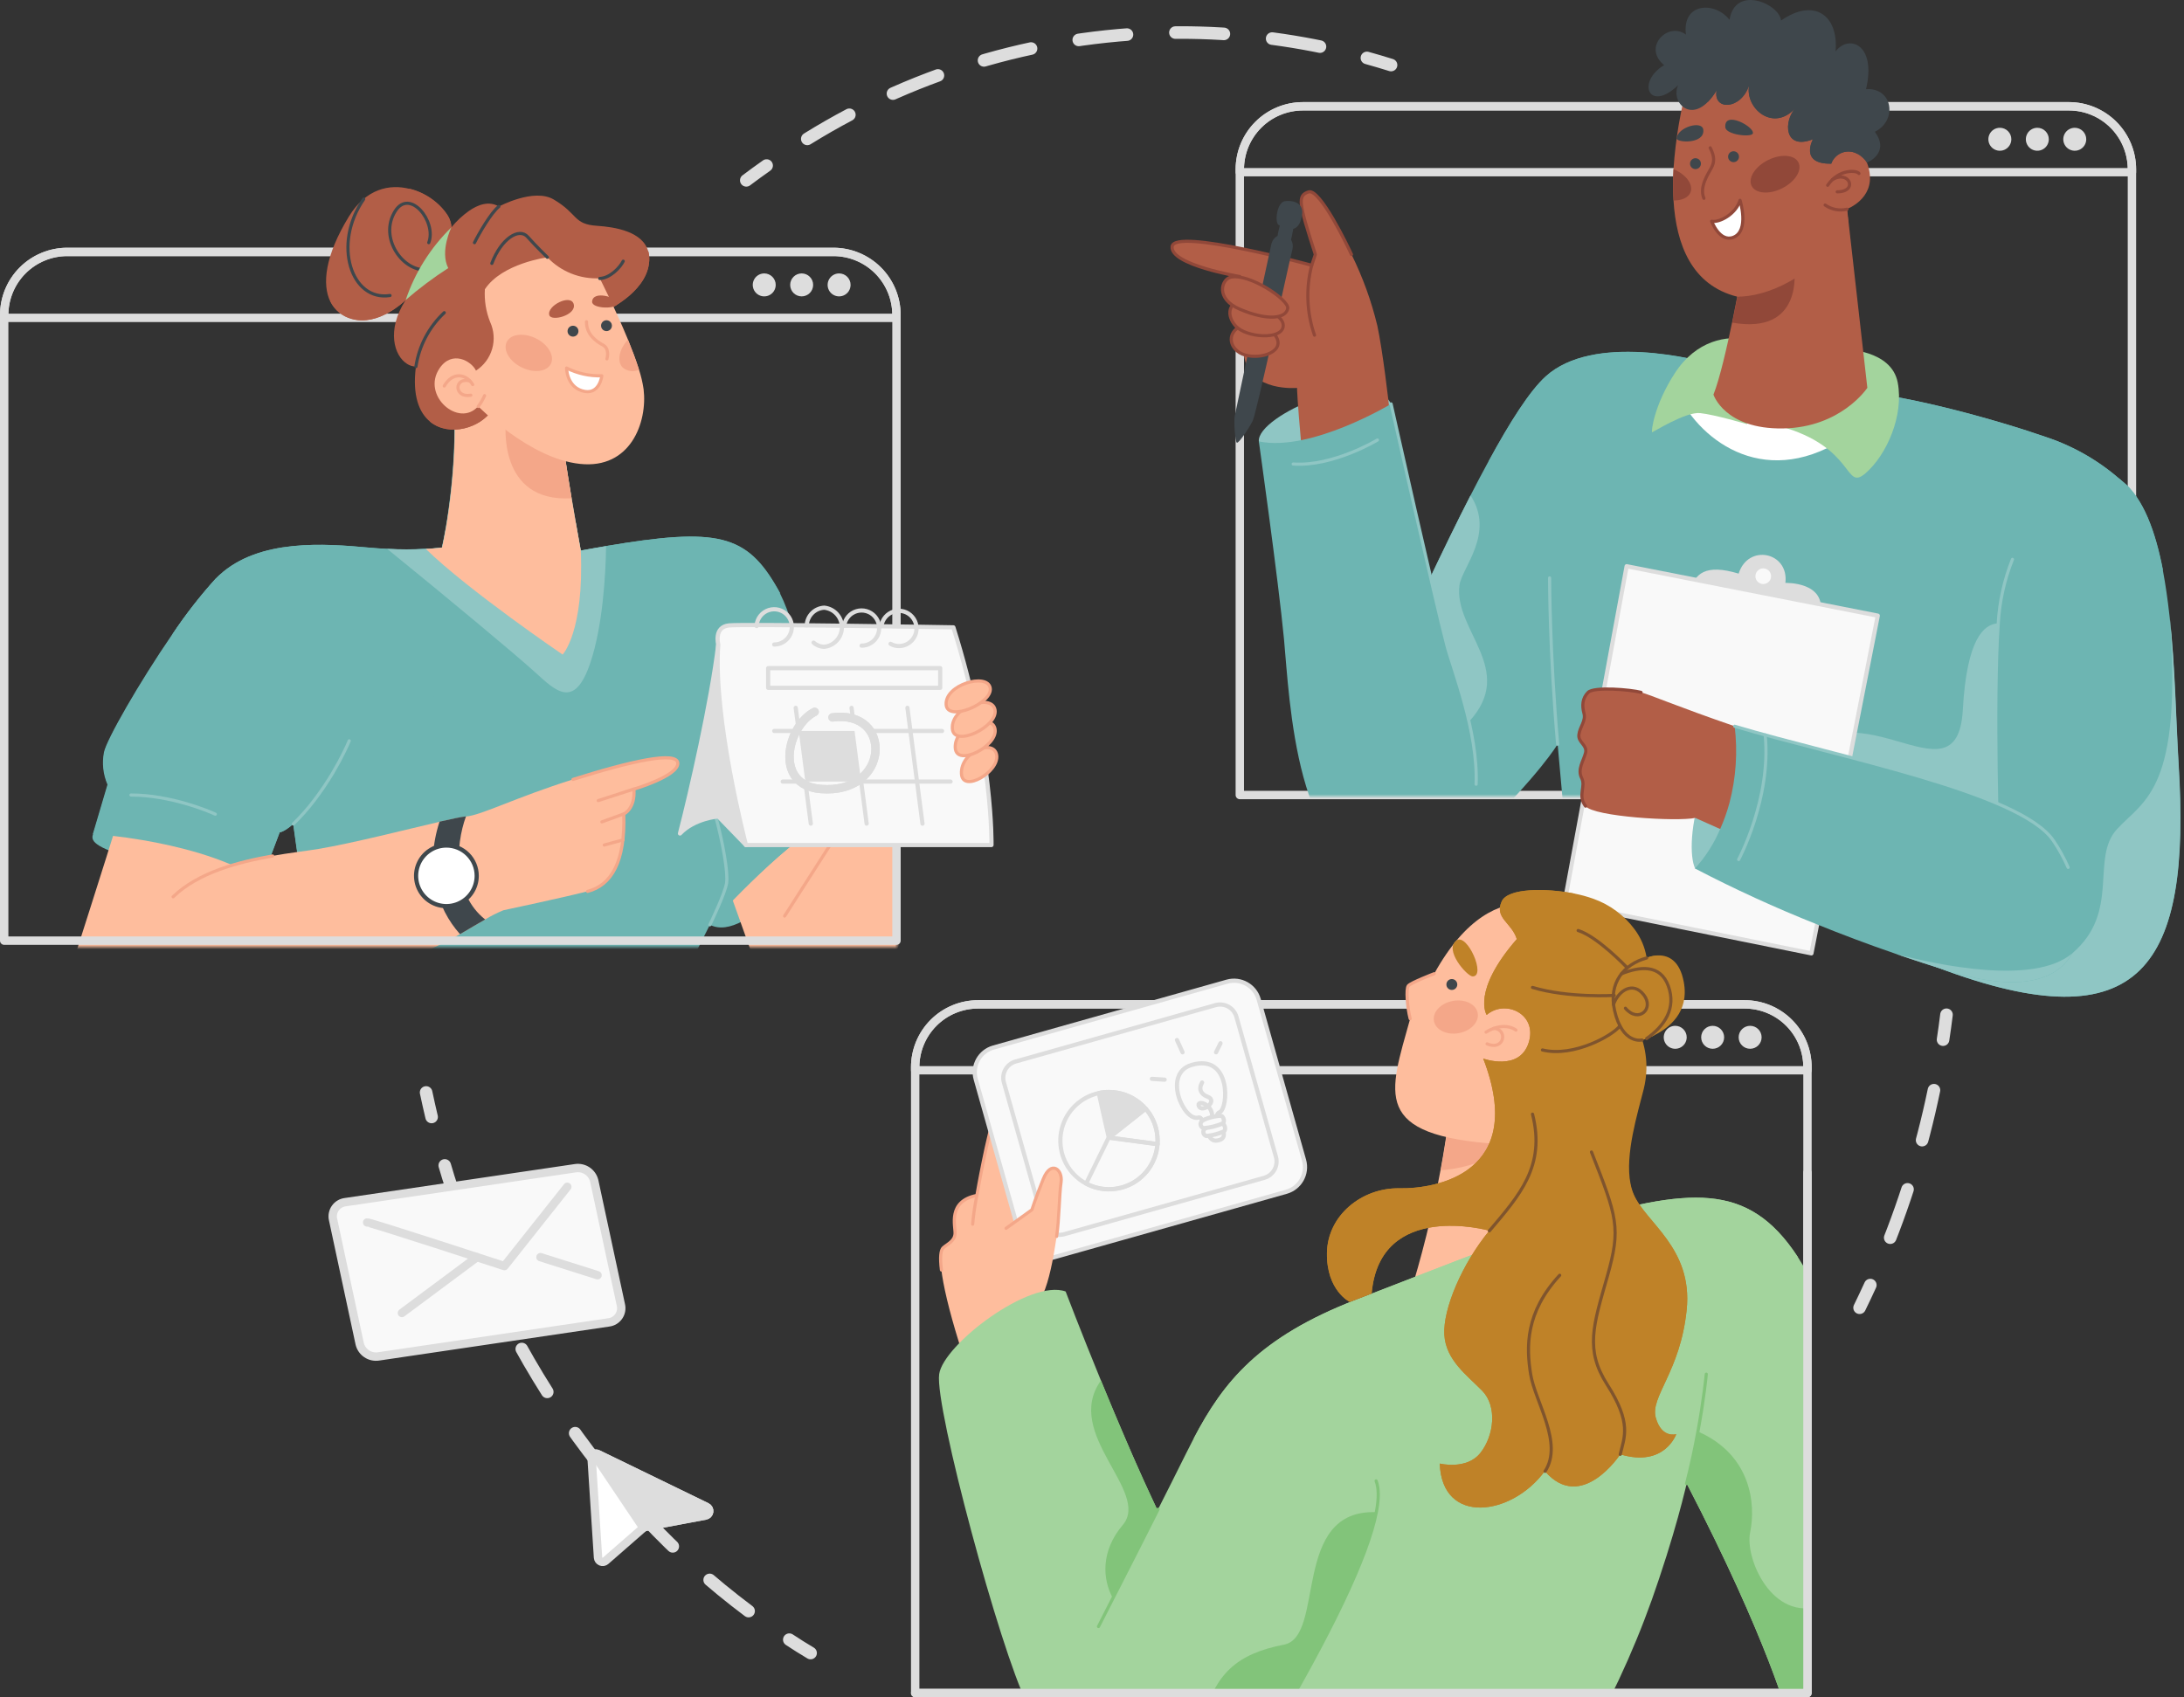 <svg width="521" height="405" viewBox="0 0 521 405" fill="none" xmlns="http://www.w3.org/2000/svg">
<rect x="0" y="0" width="521" height="405" fill="#333333" stroke="none"/>
<path d="M178.03 43.03C179.63 41.83 181.24 40.65 182.88 39.5" stroke="#DDDDDD" stroke-width="3" stroke-linecap="round" stroke-linejoin="round"/>
<path d="M192.58 33.14C219.282 16.59 250.065 7.802 281.48 7.76C294.633 7.754 307.74 9.302 320.53 12.37" stroke="#DDDDDD" stroke-width="3" stroke-linecap="round" stroke-linejoin="round" stroke-dasharray="11.57 11.57"/>
<path d="M326.08 13.82C328.007 14.354 329.927 14.92 331.84 15.52" stroke="#DDDDDD" stroke-width="3" stroke-linecap="round" stroke-linejoin="round"/>
<path d="M193.37 394.43C191.66 393.43 189.96 392.33 188.29 391.24" stroke="#DDDDDD" stroke-width="3" stroke-linecap="round" stroke-linejoin="round"/>
<path d="M178.58 384.42C143.41 358.07 116.82 318.6 104.46 272.3" stroke="#DDDDDD" stroke-width="3" stroke-linecap="round" stroke-linejoin="round" stroke-dasharray="11.9 11.9"/>
<path d="M102.96 266.52C102.5 264.58 102.063 262.63 101.65 260.67" stroke="#DDDDDD" stroke-width="3" stroke-linecap="round" stroke-linejoin="round"/>
<path d="M464.34 242.13C464.094 244.13 463.82 246.11 463.52 248.07" stroke="#DDDDDD" stroke-width="3" stroke-linecap="round" stroke-linejoin="round"/>
<path d="M461.35 260.13C458.448 274.128 454.188 287.809 448.63 300.98" stroke="#DDDDDD" stroke-width="3" stroke-linecap="round" stroke-linejoin="round" stroke-dasharray="12.25 12.25"/>
<path d="M446.17 306.63C445.337 308.45 444.484 310.254 443.61 312.04" stroke="#DDDDDD" stroke-width="3" stroke-linecap="round" stroke-linejoin="round"/>
<path d="M145.2 315.54L90.26 323.66C89.278 323.801 88.28 323.572 87.457 323.017C86.635 322.463 86.048 321.623 85.81 320.66L79.45 290.98C79.346 290.516 79.34 290.035 79.433 289.568C79.526 289.102 79.716 288.66 79.99 288.271C80.264 287.882 80.617 287.554 81.025 287.31C81.433 287.065 81.888 286.909 82.36 286.85L137.3 278.74C138.282 278.6 139.281 278.829 140.103 279.383C140.925 279.938 141.512 280.778 141.75 281.74L148.11 311.35C148.224 311.819 148.237 312.306 148.148 312.78C148.06 313.254 147.872 313.703 147.597 314.099C147.322 314.495 146.966 314.829 146.553 315.077C146.14 315.325 145.679 315.483 145.2 315.54V315.54Z" fill="#F9F9F9" stroke="#DDDDDD" stroke-width="2" stroke-linecap="round" stroke-linejoin="round"/>
<path d="M87.58 291.69C88.17 291.58 120.33 302.1 120.33 302.1L135.33 283.18" stroke="#DDDDDD" stroke-width="2" stroke-linecap="round" stroke-linejoin="round"/>
<path d="M95.88 313.29L113.78 299.97" stroke="#DDDDDD" stroke-width="2" stroke-linecap="round" stroke-linejoin="round"/>
<path d="M128.93 299.97L142.55 304.28" stroke="#DDDDDD" stroke-width="2" stroke-linecap="round" stroke-linejoin="round"/>
<path d="M168.29 361.62L153.99 364.31C153.798 364.346 153.618 364.432 153.47 364.56L144.47 372.42C144.316 372.552 144.128 372.638 143.928 372.67C143.728 372.701 143.523 372.677 143.336 372.599C143.148 372.522 142.986 372.394 142.867 372.23C142.748 372.066 142.676 371.872 142.66 371.67L141.13 347.98C141.115 347.781 141.157 347.581 141.251 347.404C141.344 347.227 141.486 347.08 141.66 346.98C141.812 346.893 141.985 346.846 142.16 346.846C142.336 346.846 142.508 346.893 142.66 346.98L168.58 359.58C168.788 359.679 168.958 359.842 169.066 360.045C169.175 360.247 169.216 360.479 169.184 360.707C169.151 360.934 169.047 361.146 168.887 361.31C168.726 361.474 168.517 361.583 168.29 361.62V361.62Z" fill="white" stroke="#DDDDDD" stroke-width="2" stroke-linecap="round" stroke-linejoin="round"/>
<path d="M168.29 361.62L153.99 364.31C153.798 364.346 153.618 364.432 153.47 364.56L141.66 346.98C141.812 346.893 141.985 346.846 142.16 346.846C142.336 346.846 142.508 346.893 142.66 346.98L168.58 359.58C168.788 359.679 168.958 359.842 169.066 360.045C169.175 360.247 169.216 360.479 169.184 360.707C169.151 360.934 169.047 361.146 168.887 361.31C168.726 361.474 168.517 361.583 168.29 361.62V361.62Z" fill="#DDDDDD" stroke="#DDDDDD" stroke-width="2" stroke-linecap="round" stroke-linejoin="round"/>
<mask id="mask0_601_3597" style="mask-type:alpha" maskUnits="userSpaceOnUse" x="1" y="76" width="213" height="150">
<rect x="1" y="76" width="213" height="150" fill="#C4C4C4"/>
</mask>
<g mask="url(#mask0_601_3597)">
<path d="M169.34 220.67C173.92 222.97 179.85 218.67 186.44 212.85L179.3 206.45C179.3 206.45 168.1 216.89 169.34 220.67Z" fill="#6DB5B2"/>
<path d="M230.39 193.14L213.86 226.83H179.09L173.3 210.65L192.98 193.14H230.39Z" fill="#FEBD9D"/>
<path d="M203.45 193.14L187.17 218.58" stroke="#F4A789" stroke-width="0.75" stroke-linecap="round" stroke-linejoin="round"/>
<path d="M197.25 195.77C185.46 202.5 169.34 220.67 169.34 220.67L165.01 229.27L162.49 234.27H76.95C74.95 227.06 73.23 217.67 71.95 210.06C70.95 204.17 70.31 199.35 70.05 197.46L69.94 196.61C67.76 198.54 66.7 198.61 66.7 198.61L62.7 209.18L62.33 210.18C48.13 200.68 22.15 199 22.15 199L25.64 187.21C24.591 184.787 24.299 182.103 24.8 179.51C25.37 176.56 33.19 162.88 41.07 151.4C44.177 146.73 47.623 142.295 51.38 138.13C51.69 137.81 52.01 137.5 52.33 137.21C61.84 128.46 77.6 129.73 87.96 130.67C89.5 130.81 90.96 130.91 92.32 130.97C95.381 131.131 98.449 131.131 101.51 130.97C104.02 130.84 105.4 130.65 105.4 130.65C105.72 129.19 106.02 127.65 106.32 125.96C108.19 115.03 109.24 100.44 107.57 90.85L133.89 102.6C134.34 107.38 136.1 117.87 137.31 124.77C137.99 128.63 138.48 131.37 138.48 131.37C140.6 130.98 142.6 130.63 144.48 130.31C171.2 125.78 178.08 127.48 185.48 140.51C185.68 140.85 185.87 141.21 186.07 141.59C190.63 150.59 193.74 168.59 195.47 181.31C196.7 189.67 197.25 195.77 197.25 195.77Z" fill="#6DB5B2"/>
<path d="M197.25 195.77C185.69 202.38 169.94 220 169.35 220.65C169.56 220.21 173 213.09 173.35 210.65C173.7 208.21 172.48 200.99 170.59 194.2L195.59 181.35C196.7 189.67 197.25 195.77 197.25 195.77Z" fill="#6DB5B2"/>
<path d="M108.23 199.66C108.04 209.24 85.6 210.59 71.98 210.06C70.98 204.17 70.34 199.35 70.08 197.46L69.97 196.61C74.919 191.589 79.011 185.788 82.08 179.44C90.08 184.9 79.82 190.51 79.43 193.14C78.37 200.35 108.5 185.98 108.23 199.66Z" fill="#6DB5B2"/>
<path d="M186.17 141.63C178.37 138.92 169.61 139.01 163.54 148.7C149.87 170.52 124.21 187.54 98.54 161.78C95.03 158.164 91.19 154.883 87.07 151.98C71.9 141.6 59.07 143.7 41.13 151.39C44.237 146.72 47.683 142.285 51.44 138.12C51.75 137.8 52.07 137.49 52.39 137.2C61.9 128.45 77.66 129.72 88.02 130.66C89.56 130.8 91.02 130.9 92.38 130.96C95.441 131.121 98.509 131.121 101.57 130.96C104.08 130.83 105.46 130.64 105.46 130.64C105.78 129.18 106.08 127.64 106.38 125.95C108.25 115.02 109.3 100.43 107.63 90.84L133.95 102.59C134.4 107.37 136.16 117.86 137.37 124.76C138.05 128.62 138.54 131.36 138.54 131.36C140.66 130.97 142.66 130.62 144.54 130.3C171.26 125.77 178.14 127.47 185.54 140.5C185.78 140.89 185.97 141.25 186.17 141.63Z" fill="#6DB5B2"/>
<path d="M144.58 130.35C144.5 137.11 143.77 149.43 140.83 158.14C137.03 169.44 132.55 164.85 127.63 160.39C123.18 156.33 106.96 142.82 92.39 130.99C95.451 131.151 98.519 131.151 101.58 130.99C104.09 130.86 105.47 130.67 105.47 130.67C105.79 129.21 106.09 127.67 106.39 125.98C116.96 125.29 129.64 124.61 137.39 124.79C138.07 128.65 138.56 131.39 138.56 131.39C140.66 130.98 142.66 130.67 144.58 130.35Z" fill="#8FC6C4"/>
<path d="M134.22 156.19C134.22 156.19 111.7 140.87 101.58 130.98C104.09 130.85 105.47 130.66 105.47 130.66C107.88 119.59 109.56 101.91 107.64 90.86L124.75 98.49L133.96 102.61C134.29 106.14 135.35 112.84 136.36 118.86C137.48 125.52 138.55 131.38 138.55 131.38C139.37 150.8 134.22 156.19 134.22 156.19Z" fill="#FEBD9D"/>
<path d="M169.34 220.67C169.55 220.23 172.99 213.11 173.34 210.67C173.69 208.23 172.47 201.01 170.58 194.22C170.48 193.87 170.38 193.51 170.27 193.16" stroke="#8FC6C4" stroke-width="0.75" stroke-linecap="round" stroke-linejoin="round"/>
<path d="M136.35 118.89C118.58 119.98 120.58 100.88 120.73 100.4L124.73 98.52L133.94 102.64C134.28 106.17 135.34 112.87 136.35 118.89Z" fill="#F4A789"/>
<path d="M22.21 198.98C21.71 200.45 21.71 202.05 32.86 205.19L34.58 197.88C34.58 197.88 24.44 195.14 22.21 198.98Z" fill="#6DB5B2"/>
<path d="M28.32 195.13C25.7 203.67 16.56 232.27 16.56 232.27C14.08 242.76 45.19 249.61 56.26 231.79L62.35 203.1C52.285 196.551 40.246 193.731 28.32 195.13V195.13Z" fill="#FEBD9D"/>
<path d="M79.47 184.27C79.431 184.327 79.398 184.387 79.37 184.45C78.05 186.56 76.58 188.71 74.98 190.93L74.87 191.08C73.37 193.038 71.732 194.886 69.97 196.61C67.79 198.54 66.73 198.61 66.73 198.61L62.39 210.16C61.95 209.87 61.5 209.58 61.03 209.3C53.11 204.5 42.21 201.86 34.03 200.46C31.34 200 28.94 199.68 27.03 199.46C24.09 199.11 22.27 198.99 22.27 198.99L25.76 187.2C24.712 184.777 24.419 182.093 24.92 179.5C25.49 176.55 33.31 162.87 41.19 151.39C44.297 146.72 47.743 142.285 51.5 138.12C51.81 137.8 52.13 137.49 52.45 137.2C65.93 130.89 83.45 132.44 86.9 150.63C86.99 151.08 87.07 151.53 87.13 151.98C89.05 164.09 86.06 173.7 79.47 184.27Z" fill="#6DB5B2"/>
<path d="M87.07 151.98C71.9 141.6 59.07 143.7 41.13 151.39C44.237 146.72 47.683 142.285 51.44 138.12C51.75 137.8 52.07 137.49 52.39 137.2C65.87 130.89 83.39 132.44 86.84 150.63C86.93 151.11 87.01 151.56 87.07 151.98Z" fill="#6DB5B2"/>
<path d="M31.24 189.7C40.63 189.7 49.81 193.54 51.36 194.27" stroke="#8FC6C4" stroke-width="0.75" stroke-linecap="round" stroke-linejoin="round"/>
<path d="M69.97 196.61C71.732 194.886 73.37 193.038 74.87 191.08L74.98 190.93C76.561 188.852 78.026 186.689 79.37 184.45C79.398 184.387 79.431 184.327 79.47 184.27C80.53 182.48 81.41 180.83 82.08 179.44C82.63 178.36 83.03 177.44 83.31 176.76" stroke="#8FC6C4" stroke-width="0.75" stroke-linecap="round" stroke-linejoin="round"/>
<path d="M151.26 188.26C151.62 192.99 148.84 194.2 148.84 194.2C149.22 205.7 145.84 211.2 140.22 212.66C134.6 214.12 120.08 217.2 120.08 217.2C118.575 217.812 117.123 218.548 115.74 219.4C114.12 220.32 112.11 221.5 109.74 222.9C102.52 227.12 91.15 231.06 77.64 238.18C53.7 250.8 36.64 243.96 35.5 230.57C33.44 206.06 64.57 204.46 75.94 202.57C84.18 201.19 96.94 197.92 104.85 196.09C107.85 195.41 110.1 194.93 111.16 194.83C114.96 194.49 122.84 190.33 136.67 185.98C150.5 181.63 161.67 179.11 161.67 182.16C161.67 185.21 151.26 188.26 151.26 188.26Z" fill="#FEBD9D"/>
<path d="M136.69 185.98C150.51 181.61 161.69 179.11 161.69 182.16C161.69 185.21 151.22 188.29 151.22 188.29C151.58 193.02 148.8 194.23 148.8 194.23C149.18 205.73 145.8 211.23 140.18 212.69" stroke="#F4A789" stroke-width="0.75" stroke-linecap="round" stroke-linejoin="round"/>
<path d="M41.3 213.98C47.3 208.17 56.91 205.66 65.03 204.24" stroke="#F4A789" stroke-width="0.75" stroke-linecap="round" stroke-linejoin="round"/>
<path d="M115.74 219.4C114.12 220.32 112.11 221.5 109.74 222.9C104.17 216.69 101.28 207.07 104.85 196.06C107.85 195.38 110.1 194.9 111.16 194.8C108.58 201.85 108.1 213.35 115.74 219.4Z" fill="#3F474C"/>
<path d="M151.26 188.26L142.71 191.03" stroke="#F4A789" stroke-width="0.75" stroke-linecap="round" stroke-linejoin="round"/>
<path d="M148.84 194.2L143.58 196.11" stroke="#F4A789" stroke-width="0.75" stroke-linecap="round" stroke-linejoin="round"/>
<path d="M144.15 201.63L148.63 200.41" stroke="#F4A789" stroke-width="0.75" stroke-linecap="round" stroke-linejoin="round"/>
<path d="M113.72 208.98C113.72 210.41 113.296 211.808 112.502 212.997C111.707 214.186 110.578 215.113 109.257 215.66C107.936 216.207 106.482 216.35 105.08 216.071C103.677 215.792 102.389 215.104 101.378 214.093C100.367 213.082 99.678 211.793 99.399 210.391C99.12 208.988 99.263 207.535 99.81 206.214C100.358 204.892 101.284 203.763 102.473 202.969C103.662 202.174 105.06 201.75 106.49 201.75C108.408 201.75 110.247 202.512 111.602 203.868C112.958 205.224 113.72 207.063 113.72 208.98V208.98Z" fill="white" stroke="#3F474C" stroke-linecap="round" stroke-linejoin="round"/>
</g>
<path d="M213.86 75.17V224.45H1V75.17C0.999 73.193 1.387 71.235 2.143 69.408C2.898 67.581 4.007 65.921 5.405 64.522C6.802 63.123 8.462 62.014 10.288 61.257C12.115 60.5 14.073 60.11 16.05 60.11H198.81C200.787 60.11 202.745 60.5 204.572 61.257C206.398 62.014 208.058 63.123 209.455 64.522C210.853 65.921 211.962 67.581 212.717 69.408C213.473 71.235 213.861 73.193 213.86 75.17Z" stroke="#DDDDDD" stroke-width="2" stroke-linecap="round" stroke-linejoin="round"/>
<path d="M213.86 75.17V75.84H1V75.17C0.999 73.193 1.387 71.235 2.143 69.408C2.898 67.581 4.007 65.921 5.405 64.522C6.802 63.123 8.462 62.014 10.288 61.257C12.115 60.5 14.073 60.11 16.05 60.11H198.81C200.787 60.11 202.745 60.5 204.572 61.257C206.398 62.014 208.058 63.123 209.455 64.522C210.853 65.921 211.962 67.581 212.717 69.408C213.473 71.235 213.861 73.193 213.86 75.17Z" stroke="#DDDDDD" stroke-width="2" stroke-linecap="round" stroke-linejoin="round"/>
<path d="M185.05 67.98C185.05 68.522 184.889 69.052 184.588 69.503C184.287 69.953 183.859 70.304 183.359 70.512C182.858 70.719 182.307 70.773 181.776 70.668C181.244 70.562 180.756 70.301 180.373 69.918C179.989 69.535 179.728 69.046 179.623 68.515C179.517 67.983 179.571 67.432 179.779 66.932C179.986 66.431 180.337 66.003 180.788 65.702C181.238 65.401 181.768 65.24 182.31 65.24C182.67 65.24 183.026 65.311 183.359 65.449C183.691 65.587 183.993 65.788 184.248 66.043C184.502 66.297 184.704 66.599 184.842 66.932C184.979 67.264 185.05 67.621 185.05 67.98V67.98Z" fill="#DDDDDD"/>
<path d="M191.24 70.72C192.753 70.72 193.98 69.494 193.98 67.98C193.98 66.467 192.753 65.24 191.24 65.24C189.727 65.24 188.5 66.467 188.5 67.98C188.5 69.494 189.727 70.72 191.24 70.72Z" fill="#DDDDDD"/>
<path d="M202.91 67.98C202.91 68.523 202.749 69.053 202.448 69.504C202.146 69.954 201.718 70.306 201.216 70.513C200.715 70.72 200.164 70.773 199.632 70.667C199.1 70.56 198.612 70.298 198.229 69.914C197.846 69.53 197.586 69.041 197.481 68.509C197.377 67.977 197.433 67.425 197.642 66.925C197.85 66.424 198.203 65.997 198.655 65.697C199.107 65.397 199.638 65.238 200.18 65.24C200.539 65.24 200.895 65.311 201.227 65.449C201.559 65.587 201.86 65.789 202.114 66.043C202.368 66.298 202.569 66.6 202.705 66.933C202.842 67.265 202.911 67.621 202.91 67.98Z" fill="#DDDDDD"/>
<path d="M162.21 198.88C165.63 195.25 171.34 194.8 171.34 194.8L177.95 201.63C177.95 201.63 179.83 181.46 171.34 153.79C169.73 167.3 164.76 189.04 162.21 198.88Z" fill="#DDDDDD" stroke="#DDDDDD" stroke-linecap="round" stroke-linejoin="round"/>
<path d="M227.43 149.69C236.98 179.99 236.52 201.63 236.52 201.63H177.95C177.95 201.63 170.06 171.56 171.34 153.79C171.34 153.79 170.23 149.6 173.9 149.23C177.57 148.86 227.43 149.69 227.43 149.69Z" fill="#F9F9F9" stroke="#DDDDDD" stroke-linecap="round" stroke-linejoin="round"/>
<path d="M180.5 149.39C180.495 149.307 180.495 149.224 180.5 149.14C180.585 148.331 180.903 147.564 181.415 146.931C181.927 146.299 182.611 145.828 183.385 145.577C184.159 145.325 184.989 145.303 185.775 145.513C186.561 145.724 187.27 146.158 187.814 146.762C188.359 147.367 188.717 148.116 188.845 148.92C188.972 149.724 188.864 150.547 188.534 151.291C188.203 152.034 187.664 152.666 186.982 153.11C186.3 153.553 185.504 153.79 184.69 153.79" stroke="#DDDDDD" stroke-linecap="round" stroke-linejoin="round"/>
<path d="M210.26 149.39C210.368 148.589 210.704 147.836 211.228 147.22C211.752 146.605 212.442 146.153 213.216 145.92C213.99 145.686 214.815 145.681 215.592 145.903C216.369 146.126 217.066 146.568 217.599 147.176C218.132 147.784 218.478 148.532 218.597 149.332C218.716 150.132 218.602 150.949 218.269 151.685C217.935 152.422 217.397 153.047 216.718 153.486C216.039 153.925 215.248 154.159 214.44 154.16C213.737 154.159 213.048 153.973 212.44 153.62" stroke="#DDDDDD" stroke-linecap="round" stroke-linejoin="round"/>
<path d="M192.45 149.21C192.496 148.114 192.95 147.074 193.724 146.295C194.497 145.516 195.534 145.054 196.63 145C197.784 145.12 198.853 145.663 199.629 146.525C200.406 147.386 200.836 148.505 200.836 149.665C200.836 150.825 200.406 151.944 199.629 152.806C198.853 153.668 197.784 154.211 196.63 154.33C195.687 154.315 194.782 153.96 194.08 153.33" stroke="#DDDDDD" stroke-linecap="round" stroke-linejoin="round"/>
<path d="M201.37 149.31C201.476 148.51 201.81 147.758 202.332 147.142C202.854 146.527 203.542 146.076 204.314 145.841C205.087 145.607 205.91 145.6 206.686 145.821C207.462 146.043 208.158 146.483 208.69 147.089C209.222 147.696 209.569 148.443 209.688 149.241C209.807 150.039 209.693 150.855 209.361 151.59C209.029 152.325 208.492 152.949 207.814 153.387C207.136 153.826 206.347 154.059 205.54 154.06" stroke="#DDDDDD" stroke-linecap="round" stroke-linejoin="round"/>
<path d="M224.29 159.43H183.25V164.12H224.29V159.43Z" stroke="#DDDDDD" stroke-linecap="round" stroke-linejoin="round"/>
<path d="M193.42 196.52L192.9 192.57L190.26 172.24L189.82 168.9" stroke="#DDDDDD" stroke-linecap="round" stroke-linejoin="round"/>
<path d="M206.74 196.52L206.19 192.29L203.61 172.5L203.14 168.9" stroke="#DDDDDD" stroke-linecap="round" stroke-linejoin="round"/>
<path d="M216.47 168.89L220.06 196.53" stroke="#DDDDDD" stroke-linecap="round" stroke-linejoin="round"/>
<path d="M224.73 174.42H203.86H190.54H184.7" stroke="#DDDDDD" stroke-linecap="round" stroke-linejoin="round"/>
<path d="M226.76 186.49H205.43H192.11H186.72" stroke="#DDDDDD" stroke-linecap="round" stroke-linejoin="round"/>
<path d="M194.34 169.85C187.72 173.23 184.53 187.32 195.76 188.26C212.31 189.64 213.1 169.26 198.6 171.18" fill="#F9F9F9"/>
<path d="M194.34 169.85C187.72 173.23 184.53 187.32 195.76 188.26C212.31 189.64 213.1 169.26 198.6 171.18" stroke="#DDDDDD" stroke-width="2" stroke-linecap="round" stroke-linejoin="round"/>
<path d="M205.43 186.49H192.11L190.54 174.42H203.86L205.43 186.49Z" fill="#DDDDDD"/>
<path d="M229.36 184.67C229.64 189.26 238.36 184.21 237.76 180.19C237.16 176.17 229.03 179.35 229.36 184.67Z" fill="#FEBD9D" stroke="#F4A789" stroke-width="0.75" stroke-linecap="round" stroke-linejoin="round"/>
<path d="M227.88 178.49C228.2 183.09 238.02 178.04 237.38 174.01C236.74 169.98 227.51 173.18 227.88 178.49Z" fill="#FEBD9D" stroke="#F4A789" stroke-width="0.75" stroke-linecap="round" stroke-linejoin="round"/>
<path d="M227.19 173.88C227.53 178.47 238.06 173.42 237.37 169.4C236.68 165.38 226.8 168.56 227.19 173.88Z" fill="#FEBD9D" stroke="#F4A789" stroke-width="0.75" stroke-linecap="round" stroke-linejoin="round"/>
<path d="M225.71 168.19C226.06 172.36 236.92 167.78 236.21 164.13C235.5 160.48 225.3 163.37 225.71 168.19Z" fill="#FEBD9D" stroke="#F4A789" stroke-width="0.75" stroke-linecap="round" stroke-linejoin="round"/>
<path d="M194.34 169.85C187.72 173.23 184.53 187.32 195.76 188.26C212.31 189.64 213.1 169.26 198.6 171.18" stroke="#DDDDDD" stroke-width="2" stroke-linecap="round" stroke-linejoin="round"/>
<path d="M154.82 62.84C153.95 70.07 144.28 74.31 144.28 74.31L117.45 97.73C114.7 102.12 107.21 104.33 102.65 100.66C99.98 98.52 98.32 94.37 99.22 87.46C98.473 87.461 97.743 87.242 97.12 86.83C94.03 84.92 92.12 78.83 96.76 71.6C96.43 71.92 90.25 77.93 83.89 76.11C82.796 75.818 81.777 75.297 80.9 74.582C80.022 73.866 79.306 72.973 78.8 71.96C76.8 67.87 77.5 61.05 83.21 51.7C87.27 45.03 92.92 43.83 97.76 45.08C103.24 46.48 107.68 50.98 107.68 54.25C108.889 52.767 110.292 51.452 111.85 50.34C113.99 48.85 116.64 47.84 119.01 49.28C119.01 49.28 127.35 44.79 132.09 47.6C137.99 51.08 136.69 53.5 142.43 53.88C146.7 54.16 153.43 55.24 154.66 60.08C154.894 60.981 154.949 61.919 154.82 62.84Z" fill="#B25E47"/>
<path d="M107.68 54.25L96.78 71.58C96.002 72.309 95.169 72.977 94.29 73.58C91.84 75.28 87.92 77.22 83.92 76.08C82.826 75.788 81.807 75.267 80.93 74.552C80.052 73.836 79.337 72.943 78.83 71.93C91.25 71.67 95.62 68.2 93.07 61.37C90.7 55.01 88.24 47.02 97.79 45.05C101.526 45.981 104.773 48.288 106.88 51.51C107.377 52.34 107.653 53.283 107.68 54.25V54.25Z" fill="#B25E47"/>
<path d="M154.82 62.84C153.95 70.07 144.28 74.31 144.28 74.31L117.45 97.73C114.7 102.12 107.21 104.33 102.65 100.66C101.073 96.879 100.686 92.707 101.54 88.699C102.394 84.692 104.449 81.04 107.43 78.23C112.93 73.23 108.9 69.5 109.43 62.92C109.96 56.34 122 46.21 130.62 55.3C137.38 62.43 150.1 53.81 154.71 60.08C154.928 60.984 154.965 61.922 154.82 62.84V62.84Z" fill="#B25E47"/>
<path d="M138.37 110.69C126.31 109.45 114.07 96.94 114.07 96.94C109.47 102.18 100.4 94.35 104.89 87.83C107.83 83.54 112.43 86.09 113.55 88.43C115.416 87.226 116.784 85.388 117.403 83.255C118.023 81.122 117.851 78.837 116.92 76.82C115.933 74.344 115.506 71.681 115.67 69.02C119.75 62.82 130.57 61.4 130.57 61.4C132.169 63.087 134.115 64.406 136.272 65.27C138.43 66.133 140.749 66.519 143.07 66.4C143.07 66.4 146.78 73.65 149.8 81.02C149.86 81.18 149.94 81.36 150 81.52C150.85 83.62 151.64 85.72 152.26 87.64C152.32 87.83 152.37 88 152.43 88.18C152.927 89.697 153.294 91.252 153.53 92.83C154.5 100.76 150.42 111.98 138.37 110.69Z" fill="#FEBD9D"/>
<path d="M143.38 77.71C143.38 77.967 143.456 78.219 143.599 78.433C143.742 78.646 143.945 78.813 144.183 78.911C144.42 79.01 144.681 79.035 144.934 78.985C145.186 78.935 145.417 78.811 145.599 78.63C145.781 78.448 145.905 78.216 145.955 77.964C146.005 77.712 145.979 77.45 145.881 77.213C145.783 76.975 145.616 76.772 145.402 76.629C145.188 76.487 144.937 76.41 144.68 76.41C144.336 76.413 144.007 76.551 143.764 76.794C143.52 77.037 143.383 77.366 143.38 77.71V77.71Z" fill="#3F474C"/>
<path d="M136.69 80.32C137.408 80.32 137.99 79.738 137.99 79.02C137.99 78.302 137.408 77.72 136.69 77.72C135.972 77.72 135.39 78.302 135.39 79.02C135.39 79.738 135.972 80.32 136.69 80.32Z" fill="#3F474C"/>
<path d="M135.16 87.82C137.766 89.127 140.656 89.763 143.57 89.67C143.57 89.67 143.01 94.54 138.83 93.24C135.18 92.11 135.16 87.82 135.16 87.82Z" fill="white" stroke="#F4A789" stroke-width="0.75" stroke-linecap="round" stroke-linejoin="round"/>
<path d="M131.04 75.2C131.52 76.8 137.53 75.2 136.87 72.6C136.21 70 130.35 72.98 131.04 75.2Z" fill="#B25E47"/>
<path d="M141.25 71.98C141.16 73.72 147.31 73.84 147.31 72.34C147.31 70.98 141.41 69.17 141.25 71.98Z" fill="#B25E47"/>
<path d="M99.22 87.46C99.965 82.539 102.346 78.012 105.98 74.61" stroke="#3F474C" stroke-width="0.75" stroke-linecap="round" stroke-linejoin="round"/>
<path d="M119.01 49.27C117.12 50.78 114.29 55.69 113.19 57.9" stroke="#3F474C" stroke-width="0.75" stroke-linecap="round" stroke-linejoin="round"/>
<path d="M117.33 62.85C119.56 56.91 123.85 54.23 125.86 56.51C127.87 58.79 130.57 61.39 130.57 61.39" stroke="#3F474C" stroke-width="0.75" stroke-linecap="round" stroke-linejoin="round"/>
<path d="M143.07 66.45C145.57 66.35 147.95 63.8 148.67 62.32" stroke="#3F474C" stroke-width="0.75" stroke-linecap="round" stroke-linejoin="round"/>
<path d="M93.04 70.51C83.82 71.95 79.27 58.3 86.76 47.51" stroke="#3F474C" stroke-width="0.75" stroke-linecap="round" stroke-linejoin="round"/>
<path d="M102.28 57.9C104.21 52.9 97.77 44.83 94.28 50.37C90.28 56.71 96.12 65.12 102.28 64.37" stroke="#3F474C" stroke-width="0.75" stroke-linecap="round" stroke-linejoin="round"/>
<path d="M96.78 71.58C98.987 65.021 102.724 59.081 107.68 54.25C107.68 54.25 104.88 59.93 106.93 63.97C103.372 66.265 99.98 68.808 96.78 71.58V71.58Z" fill="#A3D49D"/>
<path d="M105.98 92.11C107.84 88.82 111.07 89 112.77 91.77" stroke="#F4A789" stroke-width="0.75" stroke-linecap="round" stroke-linejoin="round"/>
<path d="M112.09 90.89C108.26 89.89 108.25 95.03 112.32 94.3" stroke="#F4A789" stroke-width="0.75" stroke-linecap="round" stroke-linejoin="round"/>
<path d="M139.91 76.77C139.85 79.77 142.25 81.49 143.83 82.32C145.41 83.15 144.89 85.32 144.78 85.64" stroke="#F4A789" stroke-width="0.75" stroke-linecap="round" stroke-linejoin="round"/>
<path d="M114.08 96.98C114.694 96.188 115.204 95.321 115.6 94.4" stroke="#F4A789" stroke-width="0.75" stroke-linecap="round" stroke-linejoin="round"/>
<path d="M131.4 86.84C130.4 88.74 127.33 89.09 124.4 87.64C121.47 86.19 119.94 83.46 120.9 81.56C121.86 79.66 124.97 79.31 127.9 80.77C130.83 82.23 132.36 84.98 131.4 86.84Z" fill="#F4A789"/>
<path d="M152.43 88.22C151.803 88.51 151.106 88.616 150.421 88.526C149.736 88.436 149.091 88.153 148.56 87.71C147.11 86.26 147.66 83.32 149.8 81.06C149.86 81.22 149.94 81.4 150 81.56C150.85 83.66 151.64 85.76 152.26 87.68C152.32 87.87 152.37 88.04 152.43 88.22Z" fill="#F4A789"/>
<path d="M508.58 40.42V189.7H295.76V40.42C295.76 36.426 297.347 32.595 300.171 29.771C302.996 26.947 306.826 25.36 310.82 25.36H493.58C497.565 25.373 501.382 26.966 504.193 29.789C507.005 32.612 508.583 36.436 508.58 40.42V40.42Z" stroke="#DDDDDD" stroke-width="2" stroke-linecap="round" stroke-linejoin="round"/>
<path d="M508.58 40.42V41.09H295.76V40.42C295.76 36.426 297.347 32.595 300.171 29.771C302.996 26.947 306.826 25.36 310.82 25.36H493.58C497.565 25.373 501.382 26.966 504.193 29.789C507.005 32.612 508.583 36.436 508.58 40.42V40.42Z" stroke="#DDDDDD" stroke-width="2" stroke-linecap="round" stroke-linejoin="round"/>
<path d="M479.81 33.23C479.81 33.773 479.649 34.303 479.348 34.753C479.046 35.204 478.618 35.555 478.117 35.763C477.615 35.97 477.064 36.023 476.532 35.917C476 35.81 475.512 35.548 475.129 35.164C474.747 34.78 474.486 34.291 474.382 33.758C474.277 33.226 474.333 32.675 474.542 32.175C474.751 31.674 475.103 31.247 475.555 30.947C476.007 30.647 476.538 30.488 477.08 30.49C477.44 30.49 477.796 30.561 478.127 30.699C478.459 30.837 478.761 31.039 479.014 31.293C479.268 31.548 479.469 31.85 479.605 32.182C479.742 32.515 479.812 32.871 479.81 33.23V33.23Z" fill="#DDDDDD"/>
<path d="M488.75 33.23C488.75 33.772 488.59 34.302 488.288 34.752C487.987 35.203 487.559 35.554 487.059 35.762C486.558 35.969 486.007 36.023 485.476 35.917C484.944 35.812 484.456 35.551 484.073 35.168C483.69 34.784 483.429 34.296 483.323 33.765C483.217 33.233 483.271 32.682 483.479 32.182C483.686 31.681 484.037 31.253 484.488 30.952C484.939 30.651 485.468 30.49 486.01 30.49C486.737 30.49 487.434 30.779 487.948 31.293C488.462 31.806 488.75 32.504 488.75 33.23V33.23Z" fill="#DDDDDD"/>
<path d="M497.68 33.23C497.68 33.772 497.52 34.302 497.218 34.752C496.917 35.203 496.489 35.554 495.989 35.762C495.488 35.969 494.937 36.023 494.406 35.917C493.874 35.812 493.386 35.551 493.003 35.168C492.62 34.784 492.359 34.296 492.253 33.765C492.147 33.233 492.201 32.682 492.409 32.182C492.616 31.681 492.967 31.253 493.418 30.952C493.868 30.651 494.398 30.49 494.94 30.49C495.667 30.49 496.364 30.779 496.878 31.293C497.392 31.806 497.68 32.504 497.68 33.23V33.23Z" fill="#DDDDDD"/>
<path d="M300.3 105.32C299.75 99.08 327.3 87.25 331.85 96.38L322.85 105.32C322.85 105.32 304.26 112.69 300.3 105.32Z" fill="#8FC6C4"/>
<path d="M313.78 60.69C309.78 48.25 309.48 46.69 312.16 45.76C314.84 44.83 321.63 58.96 322.4 60.69C325.09 66.135 327.163 71.864 328.58 77.77C329.77 83.29 331.33 96 331.58 99.06C332.64 111.98 311.34 115.91 310.41 105.86C309.48 95.81 309.41 92.56 309.41 92.56C309.41 92.56 298.41 93.56 296.87 85.38C295.33 77.2 295.76 65.98 295.76 65.98C295.76 65.98 279.04 63.21 279.62 58.8C280.2 54.39 312.92 63.3 312.92 63.3L313.78 60.69Z" fill="#B25E47"/>
<path d="M295.76 65.98C295.76 65.98 279.04 63.21 279.62 58.8C280.2 54.39 312.92 63.3 312.92 63.3L313.78 60.72C309.78 48.28 309.48 46.72 312.16 45.79C314.84 44.86 321.63 58.99 322.4 60.72" stroke="#914839" stroke-width="0.75" stroke-linecap="round" stroke-linejoin="round"/>
<path d="M312.92 63.27C311.484 68.783 311.713 74.598 313.58 79.98" stroke="#914839" stroke-width="0.75" stroke-linecap="round" stroke-linejoin="round"/>
<path d="M305.09 53.73C307.71 55.09 309.78 55.38 310.56 51.64C311.34 47.9 307.65 47.81 306.46 48.01C304.63 48.31 303.96 53.14 305.09 53.73Z" fill="#3F474C"/>
<path d="M305.58 52.77C305.169 54.228 304.836 55.707 304.58 57.2C305.01 57.42 307.58 58.29 307.92 57.42C308.313 55.893 308.59 54.339 308.75 52.77H305.58Z" fill="#3F474C"/>
<path d="M303.24 58.44C301.87 64.57 294.79 98.17 294.55 99.27C294.31 100.37 294.63 105.45 295.06 105.64C295.49 105.83 297.96 102.2 298.86 100.36C299.76 98.52 307.72 61.65 308.21 59.93C309.43 55.74 304.14 54.43 303.24 58.44Z" fill="#3F474C"/>
<path d="M297.01 77.51C293.58 78.3 292.61 81.57 295.14 83.74C297.86 86.08 304.56 85.04 304.87 82.05C305.18 79.06 299.87 76.86 297.01 77.51Z" fill="#B25E47" stroke="#914839" stroke-width="0.75" stroke-linecap="round" stroke-linejoin="round"/>
<path d="M296.7 72.15C293.18 71.63 292.32 75.15 294.83 77.85C297.34 80.55 305.63 81.16 306.1 77.95C306.57 74.74 298.86 72.47 296.7 72.15Z" fill="#B25E47" stroke="#914839" stroke-width="0.75" stroke-linecap="round" stroke-linejoin="round"/>
<path d="M293.58 66.14C298 65.14 307.58 71.59 307.19 73.6C306.72 76.13 302.19 76.51 295.81 73.8C289.82 71.26 291.42 66.65 293.58 66.14Z" fill="#B25E47" stroke="#914839" stroke-width="0.75" stroke-linecap="round" stroke-linejoin="round"/>
<mask id="mask1_601_3597" style="mask-type:alpha" maskUnits="userSpaceOnUse" x="296" y="35" width="213" height="155">
<rect x="296" y="35" width="213" height="155" fill="#C4C4C4"/>
</mask>
<g mask="url(#mask1_601_3597)">
<path d="M506.35 114.87C492.63 114.2 481.27 126.57 477.75 140.79C477.65 141.19 477.56 141.62 477.48 142.09C477.106 144.279 476.842 146.485 476.69 148.7C475.23 167.47 476.61 204.8 476.75 205.7C476.8 206.01 467.04 205.7 453.5 205.06C448.5 204.83 443.02 204.58 437.3 204.29C408.22 202.86 373.68 200.93 373.68 200.93L371.58 177.57C371.58 177.57 367.23 184.93 352.35 199.3C337.47 213.67 313.68 205.66 316.24 187.59C317.84 176.24 324.54 167.94 332.66 154.04C335.17 149.74 337.82 144.91 340.48 139.28C344.04 131.8 347.48 124.66 350.8 118.21C352.25 115.37 353.68 112.66 355.07 110.12C360.29 100.49 364.97 93.2 368.74 89.79C380.07 79.53 404.35 85.44 410.82 87.52C420.459 90.657 430.461 92.543 440.58 93.13C454.93 94.13 476.72 100.32 488.26 104.34C494.916 106.575 501.043 110.152 506.26 114.85L506.35 114.87Z" fill="#6DB5B2"/>
<path d="M516.01 136.16C503.45 123.56 484.38 118.06 465.24 135.16C442.98 154.99 425.9 158.44 400.86 129.48C382.75 108.48 376.47 103.19 355.07 110.16C360.29 100.53 364.97 93.24 368.74 89.83C380.07 79.57 404.35 85.48 410.82 87.56C420.461 90.684 430.463 92.556 440.58 93.13C454.93 94.13 476.72 100.32 488.26 104.34C494.916 106.575 501.043 110.152 506.26 114.85C511.28 118.81 514.21 126.73 516.01 136.16Z" fill="#6DB5B2"/>
<path d="M350.44 172.2C342.44 180.88 335.25 162.06 332.66 154.04C335.17 149.74 337.82 144.91 340.48 139.28C344.04 131.8 347.48 124.66 350.8 118.21C356.7 127.21 348.73 135.49 348.17 139.57C346.71 150.48 361.91 159.74 350.44 172.2Z" fill="#8FC6C4"/>
<path d="M300.3 105.32C312.66 107.93 331.85 96.38 331.85 96.38C331.85 96.38 342.42 143.59 345.18 154.06C347.94 164.53 365.6 205.54 331.18 207.22C309.09 208.3 307.61 166.31 306.3 152.49C304.99 138.67 300.3 105.32 300.3 105.32Z" fill="#6DB5B2"/>
<path d="M308.49 110.72C318 111.39 328.59 104.99 328.59 104.99" stroke="#8FC6C4" stroke-width="0.75" stroke-linecap="round" stroke-linejoin="round"/>
<path d="M331.85 96.38C331.85 96.38 342.42 143.59 345.18 154.06C346.69 159.77 352.63 174.57 352.13 187.12" stroke="#8FC6C4" stroke-width="0.75" stroke-linecap="round" stroke-linejoin="round"/>
<path d="M400.86 95.17C407.02 106.6 423.36 117.59 443.08 102.42C443.08 102.42 445.2 96.12 444.98 96.12C444.76 96.12 403.65 91.12 403.65 91.12L400.86 95.17Z" fill="white"/>
<path d="M417.09 81.05C412.01 79.9 404.65 81.19 399.57 88.99C394.49 96.79 393.84 103.22 394.13 103.15C394.42 103.08 402.13 98.21 405.58 98.57C409.03 98.93 416.76 101.21 416.76 101.21L417.09 81.05Z" fill="#A3D49D"/>
<path d="M439.98 83.34C439.98 83.34 451.21 83.41 452.71 91.28C454.21 99.15 450.07 108.59 444.99 112.95C439.91 117.31 442.7 106.65 424.46 101.65L439.98 83.34Z" fill="#A3D49D"/>
<path d="M445.46 92.54C445.46 92.54 439.22 102.02 425.32 102.23C411.42 102.44 408.75 94.16 408.75 94.16C410.26 90.4 412.07 82.38 413.23 76.76C413.97 73.21 414.45 70.61 414.45 70.61C414.45 70.61 416.75 48.35 440.61 49.69L441.02 53.34L445.46 92.54Z" fill="#B25E47"/>
<path d="M413.23 76.98C413.97 73.44 414.45 70.83 414.45 70.83L428.03 64.46C428.03 64.46 430.18 79.98 413.23 76.98Z" fill="#914839"/>
<path d="M371.58 177.57C369.66 155.65 369.66 137.9 369.66 137.9" stroke="#8FC6C4" stroke-width="0.75" stroke-linecap="round" stroke-linejoin="round"/>
</g>
<path d="M462.25 230.88C461.085 230.456 459.974 229.895 458.94 229.21C451.94 224.62 451.39 215.68 453.5 205.02C455.14 196.86 458.36 187.7 461.5 178.72C465.09 168.48 468.6 158.49 469.59 150.49C469.73 149.37 469.81 148.3 469.85 147.28C470.041 141.146 471.164 135.077 473.18 129.28C478.92 113.14 491.43 102.98 506.31 114.87C511.24 118.81 514.17 126.73 515.97 136.16C516.61 139.53 517.11 143.1 517.52 146.74C518.88 159.1 519.08 172.39 519.69 182.29C522.7 230.22 511.21 249.36 462.25 230.88Z" fill="#6DB5B2"/>
<path d="M516.01 136.16C505.2 125.32 489.55 119.73 473.2 129.26C478.94 113.12 491.45 102.96 506.33 114.85C511.28 118.81 514.21 126.73 516.01 136.16Z" fill="#6DB5B2"/>
<path d="M476.75 205.66C476.8 205.97 467.04 205.66 453.5 205.02C448.5 204.79 443.02 204.54 437.3 204.25C427.52 199.85 421.44 193.48 426.65 184.35C440.83 159.54 466.88 193.91 468.24 169.35C469.16 152.51 473.24 148.85 476.69 148.74C475.23 167.47 476.58 204.8 476.75 205.66Z" fill="#8FC6C4"/>
<path d="M480.08 133.47C478.138 138.331 476.993 143.474 476.69 148.7C475.39 167.48 476.61 204.8 476.75 205.7" stroke="#8FC6C4" stroke-width="0.75" stroke-linecap="round" stroke-linejoin="round"/>
<path d="M462.25 230.88C461.085 230.456 459.974 229.895 458.94 229.21C470.16 231.62 486.94 233.79 494.33 227.48C505.98 217.56 498.58 204.84 505.02 197.84C511.46 190.84 520.75 188.58 517.56 146.77C518.92 159.13 519.12 172.42 519.73 182.32C522.7 230.22 511.21 249.36 462.25 230.88Z" fill="#8FC6C4"/>
<path d="M434.19 146.74C435.97 138.74 425.91 139.09 425.91 139.09C426.8 131.71 417.02 129.66 414.76 136.87C406.81 134.47 404.3 136.87 403.14 141.05L434.19 146.74Z" fill="#DDDDDD"/>
<path d="M420.63 139.86C421.939 139.86 423 138.799 423 137.49C423 136.181 421.939 135.12 420.63 135.12C419.321 135.12 418.26 136.181 418.26 137.49C418.26 138.799 419.321 139.86 420.63 139.86Z" fill="#F9F9F9" stroke="#DDDDDD" stroke-linecap="round" stroke-linejoin="round"/>
<path d="M388.04 135.11L373.2 215.58L432.12 227.48L447.95 146.9L388.04 135.11Z" fill="#F9F9F9" stroke="#DDDDDD" stroke-linecap="round" stroke-linejoin="round"/>
<path d="M406.19 188.43C403.19 196.26 403.01 204.49 404.39 207.24C404.39 207.24 410.01 208.29 415.63 193.04L406.19 188.43Z" fill="#8FC6C4"/>
<path d="M413.82 173.29C400.34 168.66 393.9 165.86 391.47 165.2C389.04 164.54 380.26 163.8 378.86 165.2C377.46 166.6 377.36 168.38 377.86 170.2C378.36 172.02 376.86 173.43 376.65 175.31C376.44 177.19 378.7 177.76 378.24 179.63C377.78 181.5 376.24 183.55 377.3 185.63C378.36 187.71 376.3 189.83 378.24 192.35C380.18 194.87 400.06 196.09 404.42 195.16L412.98 198.99C412.98 198.99 428.04 183.52 413.82 173.29Z" fill="#B25E47"/>
<path d="M391.47 165.2C389.04 164.55 380.26 163.8 378.86 165.2C377.46 166.6 377.36 168.38 377.86 170.2C378.36 172.02 376.86 173.43 376.65 175.31C376.44 177.19 378.7 177.76 378.24 179.63C377.78 181.5 376.24 183.55 377.3 185.63C378.36 187.71 376.3 189.83 378.24 192.35" stroke="#914839" stroke-width="0.75" stroke-linecap="round" stroke-linejoin="round"/>
<path d="M494.34 227.47C490.83 233.81 482.05 236.86 465.34 231.83C460.84 230.47 456.5 229.06 452.34 227.63C445.46 225.27 439.11 222.86 433.42 220.55C423.506 216.609 413.8 212.163 404.34 207.23C406.853 204.459 408.882 201.285 410.34 197.84C411.25 195.802 411.999 193.695 412.58 191.54C414.133 185.585 414.551 179.39 413.81 173.28C416.08 173.96 418.52 174.66 421.09 175.36C427.3 177.06 434.26 178.82 441.31 180.67C462.44 186.24 484.42 192.62 489.77 200.55C490.26 201.28 490.77 202.01 491.17 202.77C491.34 203.07 491.52 203.37 491.68 203.68C491.729 203.757 491.773 203.837 491.81 203.92C492.01 204.28 492.2 204.65 492.38 205.01C492.72 205.66 493.02 206.31 493.31 206.96C496.46 214.18 497.35 222.04 494.34 227.47Z" fill="#6DB5B2"/>
<path d="M413.82 173.29C438.02 180.58 481.9 188.89 489.82 200.56C491.194 202.584 492.379 204.73 493.36 206.97" stroke="#8FC6C4" stroke-width="0.75" stroke-linecap="round" stroke-linejoin="round"/>
<path d="M421.09 175.36C422.59 190.53 414.76 205.09 414.76 205.09" stroke="#8FC6C4" stroke-width="0.75" stroke-linecap="round" stroke-linejoin="round"/>
<path d="M494.33 227.48C490.82 233.82 482.04 236.87 465.33 231.84C460.83 230.48 456.49 229.07 452.33 227.64C462.14 230.22 485.25 235.21 494.33 227.48Z" fill="#8FC6C4"/>
<path d="M440.58 49.88L440.99 53.52C432.54 66.7 420.99 70.85 414.42 70.79C403.56 68.08 399.85 58.3 399.22 47.79C399.065 45.299 399.065 42.801 399.22 40.31C399.705 33.191 400.905 26.139 402.8 19.26C402.8 19.26 435.42 4.08 437.68 34.55C437.68 34.55 444.68 33.27 445.97 41.05C447.07 47.51 440.58 49.88 440.58 49.88Z" fill="#B25E47"/>
<path d="M404.46 40.35C405.178 40.35 405.76 39.768 405.76 39.05C405.76 38.332 405.178 37.75 404.46 37.75C403.742 37.75 403.16 38.332 403.16 39.05C403.16 39.768 403.742 40.35 404.46 40.35Z" fill="#3F474C"/>
<path d="M413.54 38.69C414.258 38.69 414.84 38.108 414.84 37.39C414.84 36.672 414.258 36.09 413.54 36.09C412.822 36.09 412.24 36.672 412.24 37.39C412.24 38.108 412.822 38.69 413.54 38.69Z" fill="#3F474C"/>
<path d="M411.58 30.38C411.72 32.16 417.8 32.85 418.15 31.84C418.64 30.32 411.23 26.21 411.58 30.38Z" fill="#3F474C"/>
<path d="M399.97 33.04C399.97 34.04 406.58 34.45 406.34 31.04C406.18 28.57 400.11 30.36 399.97 33.04Z" fill="#3F474C"/>
<path d="M435.99 44.21C438.71 40.21 442.99 40.63 443.46 41.39" stroke="#914839" stroke-width="0.75" stroke-linecap="round" stroke-linejoin="round"/>
<path d="M437.15 42.84C441.15 40.48 443.35 45.77 438.27 45.77" stroke="#914839" stroke-width="0.75" stroke-linecap="round" stroke-linejoin="round"/>
<path d="M407.97 35.27C409.07 37.4 408.97 38.69 408.25 40.06C407.53 41.43 405.32 44.55 406.47 47.32" stroke="#914839" stroke-width="0.75" stroke-linecap="round" stroke-linejoin="round"/>
<path d="M415.09 47.79C414.09 51.1 410.15 53.17 408.32 52.79C408.32 52.79 410.21 57.92 413.54 56.61C417.37 55.06 415.09 47.79 415.09 47.79Z" fill="white" stroke="#914839" stroke-width="0.75" stroke-linecap="round" stroke-linejoin="round"/>
<path d="M435.39 48.92C436.139 49.448 436.992 49.81 437.892 49.983C438.792 50.155 439.719 50.134 440.61 49.92" stroke="#914839" stroke-width="0.75" stroke-linecap="round" stroke-linejoin="round"/>
<path d="M447.25 31.44C450.99 36.58 445.36 38.81 445.36 38.81C444.792 37.968 444.04 37.267 443.16 36.76C442.608 36.434 441.99 36.234 441.351 36.175C440.712 36.116 440.068 36.198 439.465 36.417C438.862 36.636 438.315 36.986 437.863 37.441C437.411 37.896 437.065 38.446 436.85 39.05C429.18 39.21 432.49 33.22 432.49 33.22C425.61 35.97 425.39 28.92 428.35 25.74C422.98 31.74 416.16 25.74 417.27 20.31C415.37 26.24 408.6 26.47 409.5 21.55C408.919 22.561 408.214 23.495 407.4 24.33C402.75 29.01 398.57 24.01 400.33 20.33C393.33 26.99 390.33 19.54 396.98 15.54C391.71 11.22 397.98 5.06 402.19 8.26C401.19 0.59 409.11 0.26 412.58 4.73C413.94 -3.69 424.46 0.91 424.88 4.9C432.63 -0.52 438.63 3.47 437.88 12.28C441.01 8.09 447.72 10.55 445.14 21.28C451.58 20.82 452.67 28.81 447.25 31.44Z" fill="#3F474C"/>
<path d="M443.16 36.76C442.608 36.434 441.99 36.234 441.351 36.175C440.712 36.116 440.068 36.198 439.465 36.417C438.862 36.636 438.315 36.986 437.863 37.441C437.411 37.896 437.065 38.446 436.85 39.05C429.18 39.21 432.49 33.22 432.49 33.22C425.61 35.97 425.39 28.92 428.35 25.74C422.98 31.74 416.16 25.74 417.27 20.31C415.37 26.24 408.6 26.47 409.5 21.55C408.919 22.561 408.214 23.495 407.4 24.33C405.52 18.64 409.73 11.13 416.16 14.53C417.01 9.95 427.52 6.98 427.46 18.53C431.35 13.1 440.16 14.96 435.99 25.32C439.27 22.87 446.81 27.11 443.16 36.76Z" fill="#3F474C"/>
<path d="M429.03 38.77C429.96 40.63 428.21 43.38 425.13 44.93C422.05 46.48 418.79 46.22 417.86 44.36C416.93 42.5 418.67 39.75 421.76 38.2C424.85 36.65 428.1 36.91 429.03 38.77Z" fill="#914839"/>
<path d="M403.3 45.84C402.82 47.15 401.21 47.84 399.23 47.84C399.075 45.349 399.075 42.851 399.23 40.36C402.17 41.61 403.98 43.98 403.3 45.84Z" fill="#914839"/>
<path d="M431.18 254.7V403.98H218.32V254.7C218.313 252.722 218.698 250.762 219.452 248.933C220.206 247.104 221.314 245.442 222.713 244.044C224.112 242.645 225.774 241.536 227.603 240.782C229.432 240.028 231.392 239.644 233.37 239.65H416.13C418.108 239.644 420.068 240.028 421.897 240.782C423.726 241.536 425.388 242.645 426.787 244.044C428.185 245.442 429.294 247.104 430.048 248.933C430.802 250.762 431.186 252.722 431.18 254.7Z" stroke="#DDDDDD" stroke-width="2" stroke-linecap="round" stroke-linejoin="round"/>
<path d="M431.18 254.7V255.38H218.32V254.7C218.313 252.722 218.698 250.762 219.452 248.933C220.206 247.104 221.314 245.442 222.713 244.044C224.112 242.645 225.774 241.536 227.603 240.782C229.432 240.028 231.392 239.644 233.37 239.65H416.13C418.108 239.644 420.068 240.028 421.897 240.782C423.726 241.536 425.388 242.645 426.787 244.044C428.185 245.442 429.294 247.104 430.048 248.933C430.802 250.762 431.186 252.722 431.18 254.7Z" stroke="#DDDDDD" stroke-width="2" stroke-linecap="round" stroke-linejoin="round"/>
<path d="M402.37 247.51C402.37 248.052 402.209 248.582 401.908 249.033C401.607 249.483 401.179 249.834 400.678 250.042C400.178 250.249 399.627 250.303 399.095 250.198C398.564 250.092 398.076 249.831 397.692 249.448C397.309 249.064 397.048 248.576 396.943 248.045C396.837 247.513 396.891 246.962 397.098 246.462C397.306 245.961 397.657 245.533 398.108 245.232C398.558 244.931 399.088 244.77 399.63 244.77C400.357 244.77 401.054 245.059 401.567 245.573C402.081 246.087 402.37 246.784 402.37 247.51V247.51Z" fill="#DDDDDD"/>
<path d="M408.56 250.25C410.073 250.25 411.3 249.023 411.3 247.51C411.3 245.997 410.073 244.77 408.56 244.77C407.047 244.77 405.82 245.997 405.82 247.51C405.82 249.023 407.047 250.25 408.56 250.25Z" fill="#DDDDDD"/>
<path d="M417.5 250.25C419.013 250.25 420.24 249.023 420.24 247.51C420.24 245.997 419.013 244.77 417.5 244.77C415.987 244.77 414.76 245.997 414.76 247.51C414.76 249.023 415.987 250.25 417.5 250.25Z" fill="#DDDDDD"/>
<path d="M230.87 326.82C224.79 308.82 223.36 299.1 225.02 297.71C226.02 296.83 227.69 296.18 227.82 294.4C227.95 292.62 225.91 286.64 233.03 285.24C233.03 285.24 235.44 271.13 237.73 264.52C237.73 264.52 250.45 315.15 251.34 318.95C252.23 322.75 235 339.1 230.87 326.82Z" fill="#FEBD9D"/>
<path d="M233.03 285.24C232.565 287.506 232.231 289.796 232.03 292.1" stroke="#F4A789" stroke-width="0.75" stroke-linecap="round" stroke-linejoin="round"/>
<path d="M224.58 303.03C224.21 300.03 224.39 298.25 225.03 297.71C226.03 296.83 227.7 296.18 227.83 294.4C227.96 292.62 225.92 286.64 233.04 285.24C233.04 285.24 235.45 271.13 237.74 264.52" stroke="#F4A789" stroke-width="0.75" stroke-linecap="round" stroke-linejoin="round"/>
<path d="M292.714 234.236L236.988 249.953C233.735 250.87 231.842 254.251 232.759 257.504L243.576 295.858C244.493 299.111 247.874 301.005 251.127 300.087L306.854 284.371C310.107 283.453 312 280.072 311.083 276.819L300.266 238.465C299.348 235.212 295.967 233.319 292.714 234.236Z" fill="#F9F9F9" stroke="#DDDDDD" stroke-linecap="round" stroke-linejoin="round"/>
<path d="M289.961 239.837L242.281 253.284C240.128 253.891 238.875 256.128 239.482 258.281L248.904 291.688C249.511 293.841 251.748 295.094 253.901 294.487L301.581 281.039C303.734 280.432 304.987 278.195 304.38 276.042L294.958 242.635C294.351 240.483 292.113 239.23 289.961 239.837Z" stroke="#DDDDDD" stroke-linecap="round" stroke-linejoin="round"/>
<path d="M276.14 272.16C276.155 272.443 276.155 272.727 276.14 273.01C275.985 275.162 275.233 277.227 273.97 278.976C272.707 280.724 270.981 282.086 268.987 282.908C266.993 283.731 264.809 283.981 262.681 283.632C260.552 283.283 258.563 282.348 256.936 280.931C255.309 279.515 254.109 277.673 253.471 275.613C252.832 273.553 252.78 271.355 253.32 269.267C253.861 267.179 254.972 265.282 256.53 263.79C258.088 262.298 260.03 261.27 262.14 260.82C262.927 260.642 263.733 260.554 264.54 260.56C266.065 260.559 267.575 260.858 268.984 261.44C270.393 262.022 271.673 262.876 272.752 263.954C273.831 265.031 274.688 266.31 275.272 267.718C275.857 269.126 276.159 270.636 276.16 272.16H276.14Z" stroke="#DDDDDD" stroke-linecap="round" stroke-linejoin="round"/>
<path d="M276.1 272.98C275.961 274.905 275.344 276.765 274.306 278.391C273.267 280.018 271.839 281.36 270.152 282.296C268.464 283.232 266.57 283.733 264.64 283.753C262.711 283.773 260.807 283.311 259.1 282.41C261.35 277.86 264.49 271.41 264.49 271.41L276.1 272.98Z" stroke="#DDDDDD" stroke-linecap="round" stroke-linejoin="round"/>
<path d="M276.14 272.16C276.155 272.443 276.155 272.727 276.14 273.01L264.56 271.47L273.32 264.54C275.153 266.654 276.155 269.362 276.14 272.16V272.16Z" stroke="#DDDDDD" stroke-linecap="round" stroke-linejoin="round"/>
<path d="M273.28 264.54L264.52 271.47C264.52 271.47 263.02 265.04 262.12 260.82C262.907 260.642 263.713 260.554 264.52 260.56C266.18 260.558 267.821 260.913 269.332 261.599C270.843 262.286 272.19 263.289 273.28 264.54V264.54Z" fill="#DDDDDD" stroke="#DDDDDD" stroke-linecap="round" stroke-linejoin="round"/>
<path d="M289.33 267.9C291.52 267.13 289.5 266.01 290.95 265.39C293.07 264.49 293.76 251.39 284.34 254.08C277.2 256.08 282.4 267.73 285.9 266.66C286.85 266.37 286.82 268.79 289.33 267.9Z" fill="#F9F9F9" stroke="#DDDDDD" stroke-linecap="round" stroke-linejoin="round"/>
<path d="M286.76 258.3C285.83 259.97 286.57 261.14 288.09 261.7C290.64 262.65 286.85 265.64 286.02 264C285.11 262.2 290.09 263.4 289.02 267.44" stroke="#DDDDDD" stroke-linecap="round" stroke-linejoin="round"/>
<path d="M288.21 270.58C288.85 272.11 289.64 272.38 290.85 272.03C292.06 271.68 292.11 270.84 291.79 269.62L288.21 270.58Z" fill="#F9F9F9" stroke="#DDDDDD" stroke-linecap="round" stroke-linejoin="round"/>
<path d="M287.18 269.61C287.76 268.61 291.18 268 291.66 268.11C292.14 268.22 292.57 269.61 291.94 269.97C290.619 270.56 289.21 270.928 287.77 271.06C287.626 271.018 287.493 270.943 287.381 270.843C287.269 270.742 287.182 270.617 287.125 270.478C287.069 270.338 287.044 270.188 287.054 270.038C287.063 269.887 287.106 269.741 287.18 269.61Z" fill="#F9F9F9" stroke="#DDDDDD" stroke-linecap="round" stroke-linejoin="round"/>
<path d="M286.52 267.75C287.14 266.75 290.82 266.13 291.29 266.25C291.91 266.4 292.29 267.75 291.6 268.1C290.182 268.692 288.681 269.06 287.15 269.19C287.004 269.152 286.868 269.081 286.752 268.983C286.637 268.885 286.546 268.762 286.485 268.623C286.425 268.485 286.396 268.334 286.402 268.183C286.408 268.032 286.449 267.884 286.52 267.75Z" fill="#F9F9F9" stroke="#DDDDDD" stroke-linecap="round" stroke-linejoin="round"/>
<path d="M274.79 257.42L277.83 257.62" stroke="#DDDDDD" stroke-linecap="round" stroke-linejoin="round"/>
<path d="M280.77 248.16L282.1 251.09" stroke="#DDDDDD" stroke-linecap="round" stroke-linejoin="round"/>
<path d="M291.16 248.93L290.09 251.09" stroke="#DDDDDD" stroke-linecap="round" stroke-linejoin="round"/>
<path d="M240 293.09C235.77 300.66 239.12 309.73 244.23 312.2C249.34 314.67 251.45 298.99 252.06 295.03C252.67 291.07 252.68 285.08 253.12 282.08C253.56 279.08 250.74 276.71 248.89 281.29C247.04 285.87 246.16 288.67 246.16 288.67L240 293.09Z" fill="#FEBD9D"/>
<path d="M252.06 295.03C252.68 291.03 252.68 285.08 253.12 282.08C253.56 279.08 250.74 276.71 248.89 281.29C247.04 285.87 246.16 288.67 246.16 288.67L240 293.09" stroke="#F4A789" stroke-width="0.75" stroke-linecap="round" stroke-linejoin="round"/>
<mask id="mask2_601_3597" style="mask-type:alpha" maskUnits="userSpaceOnUse" x="218" y="236" width="213" height="168">
<rect x="218" y="236" width="213" height="168" fill="#C4C4C4"/>
</mask>
<g mask="url(#mask2_601_3597)">
<path d="M376.58 263.64L373.18 306.64L335.94 310.15C339.13 300.02 341.698 289.704 343.63 279.26C344.47 274.75 345.23 269.96 345.81 265.07L359.53 264.44L376.58 263.64Z" fill="#FEBD9D"/>
<path d="M362.58 268.49C361.06 274.39 352.73 278.57 343.69 279.24C344.53 274.73 345.29 269.94 345.87 265.05L359.59 264.42C361.74 265.37 363 266.69 362.58 268.49Z" fill="#F4A789"/>
<path d="M434.42 310.13V410.18H426.66C426.66 410.18 422.08 392.03 402.36 353.99C402.36 353.99 401.98 355.68 401.21 358.61C400.15 362.67 398.34 369.09 395.77 376.72C391.437 389.843 385.858 402.52 379.11 414.58C364.882 420.675 349.874 424.761 334.52 426.72C334.1 426.72 333.67 426.83 333.24 426.87C317.94 428.76 300.18 428.77 282.16 424.13C270.97 421.296 260.291 416.731 250.51 410.6C251.05 409.72 275.38 362.09 282.96 346.77C283.55 345.58 284.14 344.42 284.74 343.27C291.86 329.66 300.4 319.08 323.46 310.13C328.81 308.07 333.51 306.24 337.63 304.64C352.82 298.75 360.39 295.84 365.03 294.46C368.31 293.487 371.427 292.577 374.38 291.73C402.8 283.57 416.9 281.66 428.85 299.89C430.949 303.166 432.81 306.588 434.42 310.13V310.13Z" fill="#A3D49D"/>
<path d="M428.85 299.89C419.01 299.29 406.63 302 399.63 317.41C386.7 345.85 361.18 357.76 342.47 339.53C327.77 325.22 302.72 327.08 284.74 343.27C291.86 329.66 300.4 319.08 323.46 310.13C328.81 308.07 333.51 306.24 337.63 304.64C352.82 298.75 360.39 295.84 365.03 294.46C368.31 293.487 371.427 292.577 374.38 291.73C402.8 283.57 416.9 281.66 428.85 299.89Z" fill="#A3D49D"/>
<path d="M434.42 383.14V410.14H426.66C426.66 410.14 422.08 391.99 402.36 353.95C403.49 349.56 404.36 345.33 405.06 341.58C417.8 347.16 418.89 358.97 417.5 365.64C416.21 371.85 422.76 387.07 434.42 383.14Z" fill="#82C47A"/>
<path d="M328.33 360.82C326.33 371.28 317.62 389.62 302.07 415.82C299.68 419.62 296.967 423.207 293.96 426.54C289.988 425.942 286.05 425.141 282.16 424.14L287.08 410.19C289.87 399.4 295.08 394.59 306.3 392.43C316.26 390.5 307.92 360.04 328.33 360.82Z" fill="#82C47A"/>
<path d="M278.23 442.64C278.23 442.64 286.66 434.92 293.96 426.53C296.967 423.197 299.68 419.61 302.07 415.81C317.62 389.62 326.32 371.28 328.33 360.81C328.957 357.57 328.94 355.087 328.28 353.36" stroke="#82C47A" stroke-width="0.75" stroke-linecap="round" stroke-linejoin="round"/>
<path d="M407.04 327.89C407.04 327.89 406.51 333.64 405.04 341.62C404.36 345.37 403.47 349.62 402.34 353.99" stroke="#82C47A" stroke-width="0.75" stroke-linecap="round" stroke-linejoin="round"/>
<path d="M287.07 387.73C287.44 411.78 259.99 436.03 244.94 406.27C238.65 393.84 222.94 335.83 224.04 327.89C225.04 320.82 245.72 305.08 254.21 308.16C254.21 308.16 257.76 317.5 262.64 329.42C268.85 344.59 277.21 363.97 283.09 373.59C285.659 377.862 287.033 382.746 287.07 387.73V387.73Z" fill="#A3D49D"/>
<path d="M276.14 360.37C272.88 366.82 269.14 374.25 265.48 381.37C262.99 376.82 262.54 370.12 267.84 363.87C274.58 355.94 253.48 342.1 262.64 329.4C266.66 339.24 271.58 350.81 276.14 360.37Z" fill="#82C47A"/>
<path d="M276.27 360.12C276.27 360.2 276.18 360.28 276.14 360.37C272.88 366.82 269.14 374.25 265.48 381.37L262.05 388.1" stroke="#82C47A" stroke-width="0.75" stroke-linecap="round" stroke-linejoin="round"/>
</g>
<path d="M336.4 243.06C331.4 261.11 326.95 270.99 357.74 273.01C357.74 273.01 377.28 251.01 374.62 219.07C374.62 219.07 357.21 205.07 342.13 232.34C342.13 232.34 336.6 234.46 335.97 235.21C335.34 235.96 335.76 240.62 336.4 243.06Z" fill="#FEBD9D"/>
<path d="M342.13 232.34C342.13 232.34 336.6 234.46 335.97 235.21C335.34 235.96 335.76 240.62 336.4 243.06" stroke="#F4A789" stroke-width="0.75" stroke-linecap="round" stroke-linejoin="round"/>
<path d="M346.34 236.21C347.058 236.21 347.64 235.628 347.64 234.91C347.64 234.192 347.058 233.61 346.34 233.61C345.622 233.61 345.04 234.192 345.04 234.91C345.04 235.628 345.622 236.21 346.34 236.21Z" fill="#3F474C"/>
<path d="M347.47 224.39C350.05 222.6 354.58 233.02 351.3 232.98C349.98 232.98 344.33 226.57 347.47 224.39Z" fill="#BF8228"/>
<path d="M402.36 312.53C400.84 327.37 393.58 333.28 394.99 338.29C396.4 343.3 399.87 342.21 399.87 342.21C399.87 342.21 397.11 350.21 386.52 347.02C386.52 347.02 377.26 361.16 368.52 351.02C360.62 361.81 343.97 364.02 343.46 349.22C343.46 349.22 349.89 350.83 353.17 346.66C356.45 342.49 357.17 335.54 353.61 331.88C350.05 328.22 344.88 324.56 344.55 318.45C344.22 312.34 348.73 301.62 355.28 293.65C355.28 293.65 329.14 286.28 327.21 308.65L321.99 310.65C321.99 310.65 316.42 307.96 316.55 298.97C316.68 289.98 324.89 283.38 333.83 283.54C342.77 283.7 364.34 279.82 353.83 252.59C353.83 252.59 362.41 255.73 364.65 248.86C366.89 241.99 359.12 238.33 354.65 242.17C354.65 242.17 350.99 236.52 361.84 224.08C360.63 220.14 356.44 219.08 358.24 215.08C359.7 211.86 368.86 211.86 375.74 213.25C377.217 213.544 378.671 213.945 380.09 214.45C384.031 215.851 387.465 218.396 389.95 221.76C391.44 223.75 392.422 226.074 392.81 228.53C393.798 228.124 394.862 227.933 395.93 227.97C398.09 228.05 400.73 229.26 401.67 234.31C403.04 241.62 398.03 245.31 394.67 247C393.735 247.465 392.757 247.836 391.75 248.11C392.485 250.399 392.823 252.797 392.75 255.2V255.2C392.707 256.768 392.496 258.327 392.12 259.85C390.69 265.56 387.59 275.5 388.96 282.41C389.111 283.247 389.352 284.065 389.68 284.85C392.49 291.71 403.88 297.69 402.36 312.53Z" fill="#BF8228"/>
<path d="M394.63 247.05C393.695 247.515 392.717 247.886 391.71 248.16C391.71 248.16 387.02 249.3 385.16 241.1C383.67 234.53 387.36 230.1 392.81 228.58C393.798 228.174 394.862 227.983 395.93 228.02C386.07 236.61 390.86 243.59 394.63 247.05Z" fill="#BF8228"/>
<path d="M402.36 312.53C400.84 327.37 393.58 333.28 394.99 338.29C396.4 343.3 399.87 342.21 399.87 342.21C399.87 342.21 397.11 350.21 386.52 347.02C386.52 347.02 377.26 361.16 368.52 351.02C360.62 361.81 343.97 364.02 343.46 349.22C343.46 349.22 349.89 350.83 353.17 346.66C356.45 342.49 357.17 335.54 353.61 331.88C350.05 328.22 344.88 324.56 344.55 318.45C344.22 312.34 348.73 301.62 355.28 293.65C355.28 293.65 329.14 286.28 327.21 308.65L321.99 310.65C321.99 310.65 316.42 307.96 316.55 298.97C316.68 289.98 324.89 283.38 333.83 283.54C342.77 283.7 364.34 279.82 353.83 252.59C353.83 252.59 362.41 255.73 364.65 248.86C366.89 241.99 359.12 238.33 354.65 242.17C354.65 242.17 350.99 236.52 361.84 224.08C360.63 220.14 356.44 219.08 358.24 215.08C359.7 211.86 368.86 211.86 375.74 213.25C371.14 216.07 368.06 220.5 370.62 227.43C376.91 244.43 375.14 252.61 369.69 259.87C364.24 267.13 358.08 281.87 363.32 293.65C368.56 305.43 360.86 300.01 363.17 323.32C365.48 346.63 394.97 332.43 394.05 313.44C393.22 296.28 382.81 290.51 388.88 282.44C389.031 283.277 389.272 284.095 389.6 284.88C392.49 291.71 403.88 297.69 402.36 312.53Z" fill="#BF8228"/>
<path d="M354.5 246.28C357.36 244.5 360.07 244.66 361.64 245.79" stroke="#F4A789" stroke-width="0.75" stroke-linecap="round" stroke-linejoin="round"/>
<path d="M354.75 249.07C358.96 250.88 359.75 245.46 356.31 245.39" stroke="#F4A789" stroke-width="0.75" stroke-linecap="round" stroke-linejoin="round"/>
<path d="M376.47 222.03C381.08 223.47 387.98 230.72 387.98 230.72" stroke="#7F542D" stroke-width="0.75" stroke-linecap="round" stroke-linejoin="round"/>
<path d="M392.81 228.58C387.36 230.09 383.67 234.53 385.16 241.1C387.02 249.3 391.71 248.16 391.71 248.16" stroke="#7F542D" stroke-width="0.75" stroke-linecap="round" stroke-linejoin="round"/>
<path d="M386.81 232.35C391.03 230.66 396.07 229.94 397.99 235.28C399.91 240.62 397.1 244.76 392.81 247.81" stroke="#7F542D" stroke-width="0.75" stroke-linecap="round" stroke-linejoin="round"/>
<path d="M365.58 235.61C374.18 238.19 385.07 237.51 385.07 237.51" stroke="#7F542D" stroke-width="0.75" stroke-linecap="round" stroke-linejoin="round"/>
<path d="M367.95 250.53C375.46 252.38 384.95 246.93 386.45 244.77" stroke="#7F542D" stroke-width="0.75" stroke-linecap="round" stroke-linejoin="round"/>
<path d="M384.91 239.65C386.13 236.29 389.58 234.08 392.14 237.4C394.7 240.72 390.86 244.24 387.75 240.57" stroke="#7F542D" stroke-width="0.75" stroke-linecap="round" stroke-linejoin="round"/>
<path d="M355.29 293.7C362.57 285.11 368.71 278.25 365.59 265.85" stroke="#7F542D" stroke-width="0.75" stroke-linecap="round" stroke-linejoin="round"/>
<path d="M368.58 351.07C372.99 344.33 366.18 334.43 365.14 327.9C364.1 321.37 363.87 313.18 372.07 304.29" stroke="#7F542D" stroke-width="0.75" stroke-linecap="round" stroke-linejoin="round"/>
<path d="M379.65 274.88C385.77 290.45 386.73 292.96 383.41 304.62C380.09 316.28 378.09 322.06 383.41 330.38C389.32 339.6 387.47 342.94 386.51 347.02" stroke="#7F542D" stroke-width="0.75" stroke-linecap="round" stroke-linejoin="round"/>
<path d="M352.51 241.73C352.9 243.85 350.87 246 347.99 246.52C345.11 247.04 342.46 245.75 342.07 243.62C341.68 241.49 343.71 239.35 346.59 238.83C349.47 238.31 352.12 239.6 352.51 241.73Z" fill="#F4A789"/>
<path d="M431.18 279.78V403.98H218.32" stroke="#DDDDDD" stroke-width="2" stroke-linecap="round" stroke-linejoin="round"/>
</svg>
